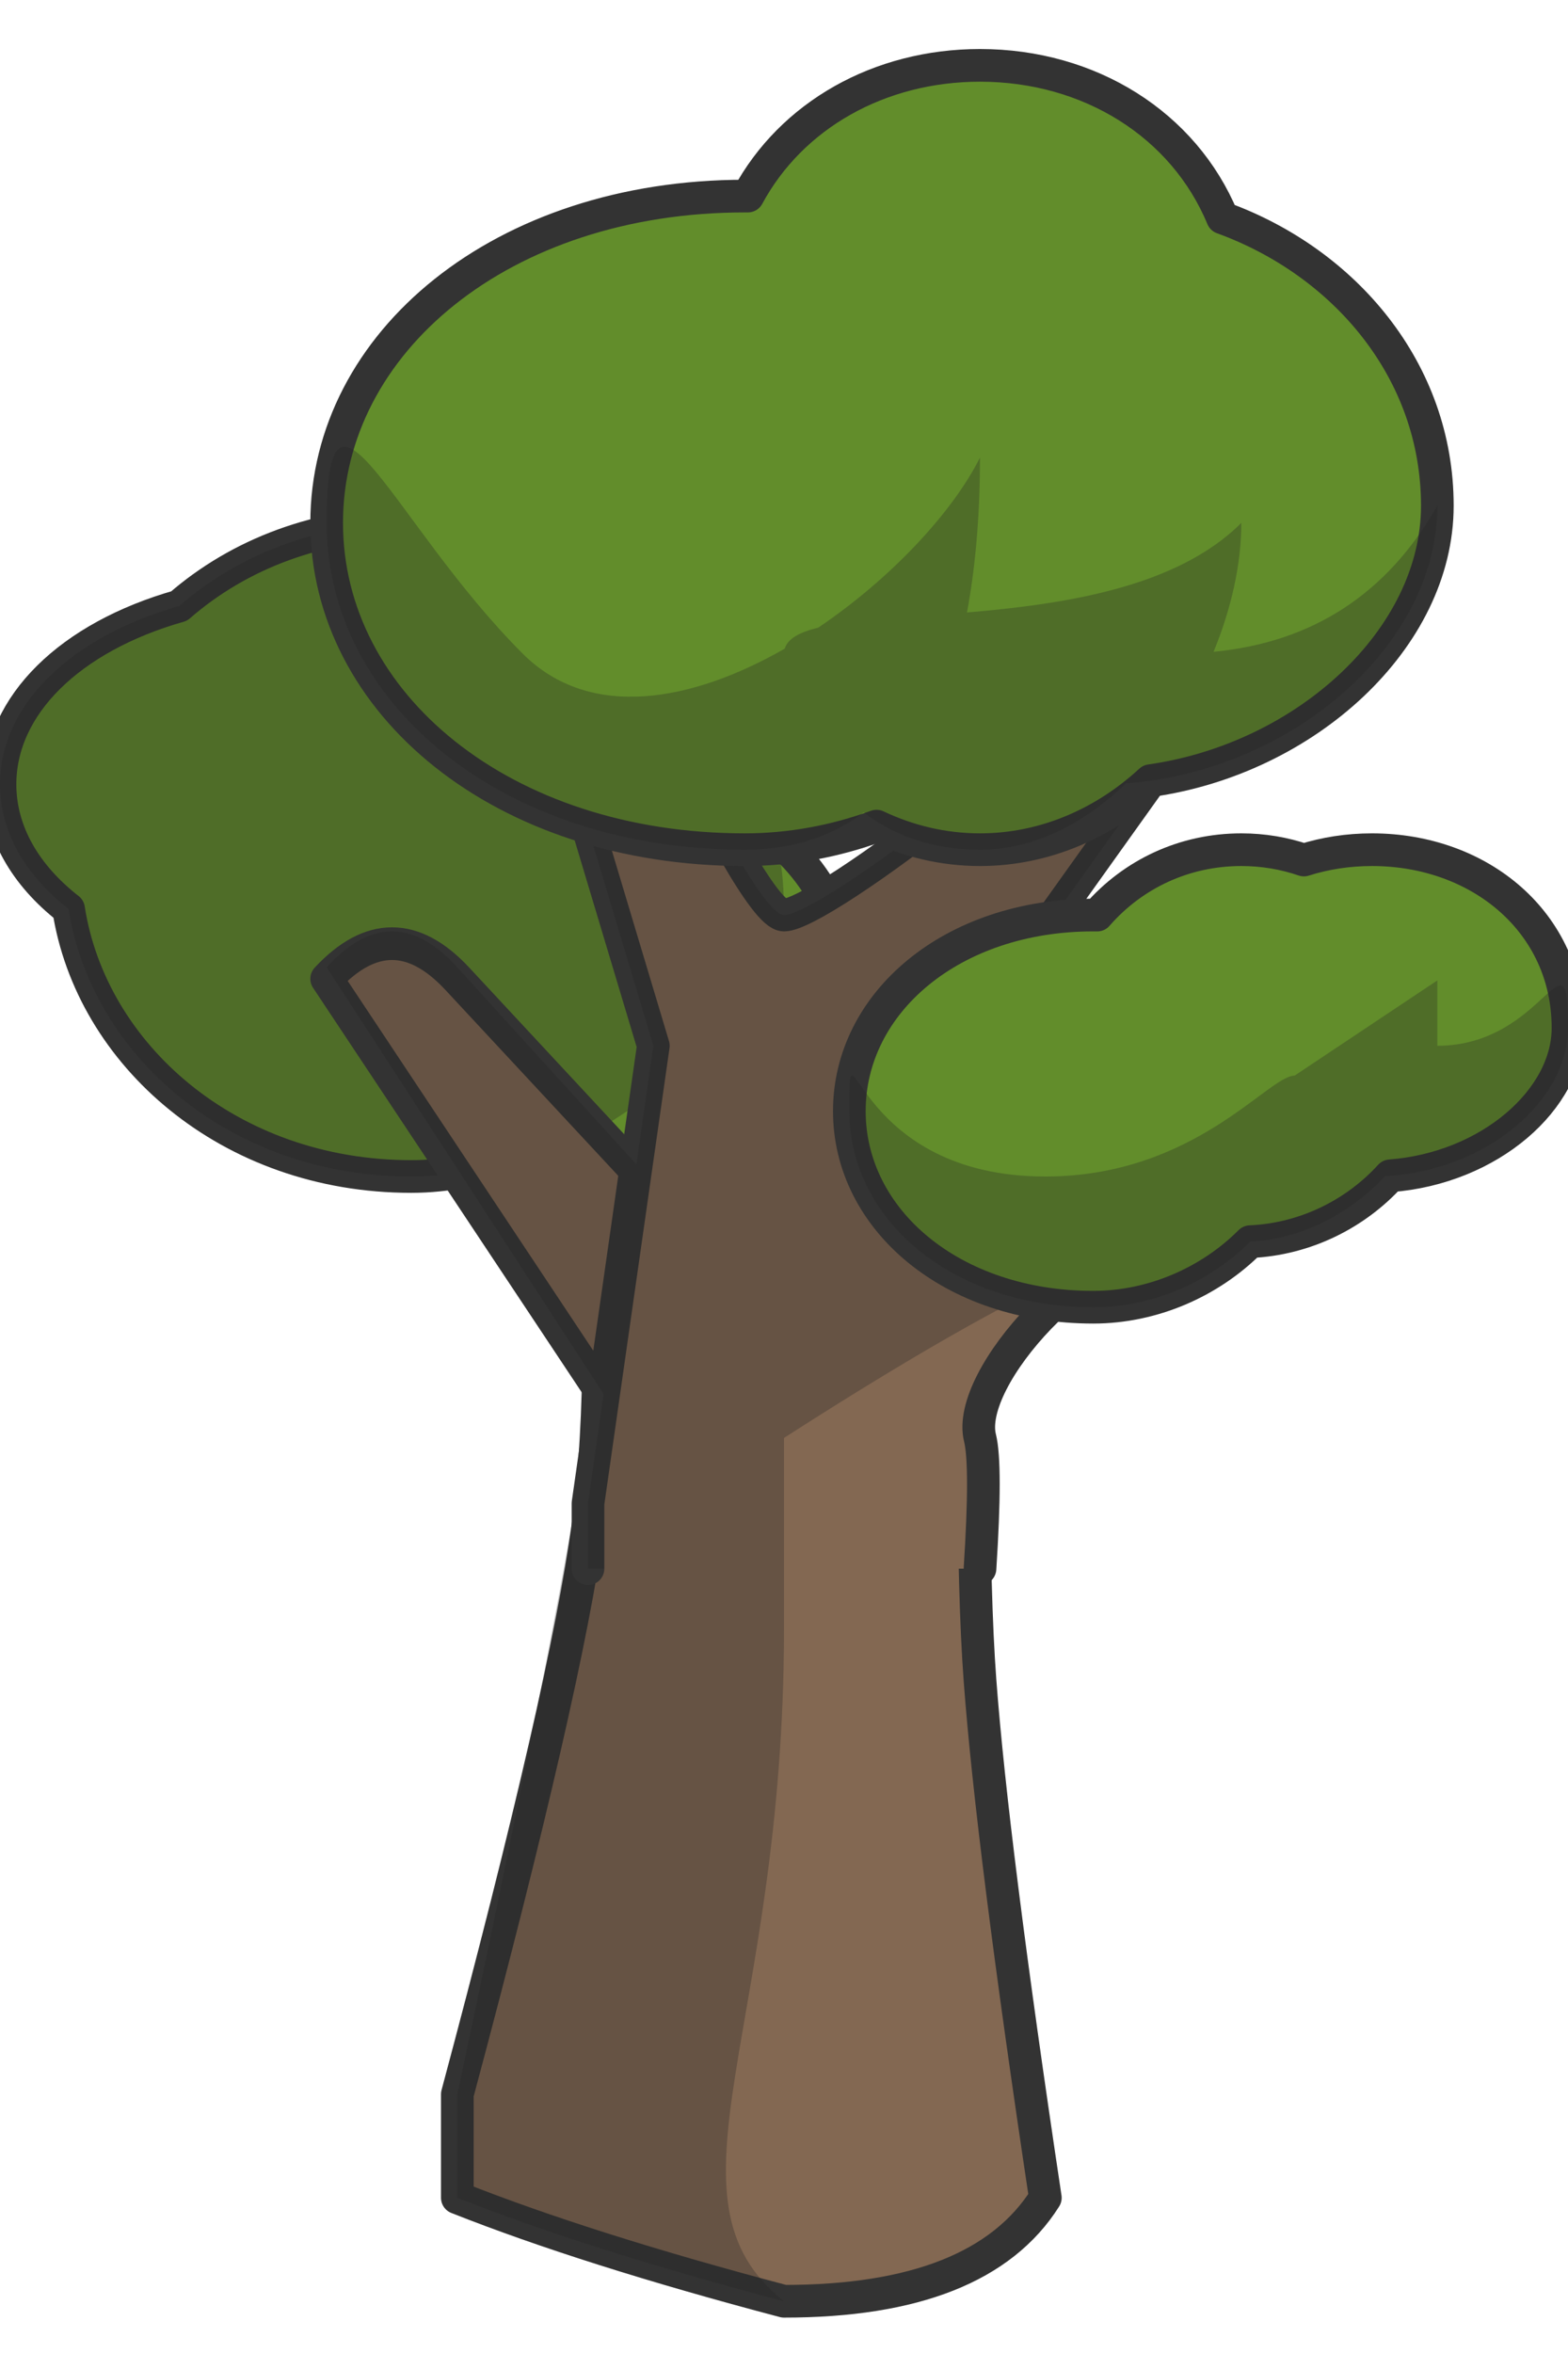 <?xml version="1.0" encoding="UTF-8"?>
<svg width="48px" height="72px" viewBox="0 0 48 72" version="1.1" xmlns="http://www.w3.org/2000/svg" xmlns:xlink="http://www.w3.org/1999/xlink">
    <title>exports/cartopolis/map_assets/tree/oak_mature_00</title>
    <g id="exports/cartopolis/map_assets/tree/oak_mature_00" stroke="none" stroke-width="1" fill="none" fill-rule="evenodd">
        <g id="tree">
            <g id="content" transform="translate(14, 34)">
                <path d="M4,0 L16,0 C15.752,8.272 15.752,14.077 16,17.417 C16.248,20.756 16.915,26.034 18,33.25 C16.667,35.361 14,36.417 10,36.417 C6,35.361 2.667,34.306 0,33.25 L0,30.083 C2.23,21.755 3.563,15.95 4,12.667 C4.437,9.384 4.437,5.162 4,0 Z" id="bg" stroke="#333333" fill="#836852" stroke-linecap="round" stroke-linejoin="round"></path>
                <path d="M4,0 L10,0 C10,2.36 10,7.638 10,15.833 C10,28.126 6,33.25 10,36.417 C6,35.361 2.667,34.306 0,33.25 L0,30.083 C2.23,19.644 3.563,12.783 4,9.5 C4.437,6.217 4.437,3.05 4,0 Z" id="shadow" fill="#222222" opacity="0.3"></path>
            </g>
            <g id="content" transform="translate(0, 2)">
                <path d="M19,14 C22.866,14 26,16.239 26,19.455 C26,20.867 24.824,22.255 23.025,23.118 C24.824,24.246 26,26.149 26,28.462 C26,31.314 22.866,34 19,34 C17.855,34 16.774,33.764 15.82,33.359 C14.797,33.771 13.704,34 12.588,34 C7.007,34 2.789,30.265 2.099,25.812 C0.769,24.775 0,23.447 0,22 C0,19.578 2.152,17.492 5.485,16.544 C7.327,14.942 9.786,14 12.588,14 C13.66,14 14.71,14.211 15.698,14.604 C16.681,14.214 17.806,14 19,14 Z" id="foliage00" stroke="#333333" fill="#628D2B" stroke-linecap="round" stroke-linejoin="round"></path>
                <path d="M19,14 C22.866,14 26,16.239 26,19.455 C26,20.781 24.963,22.085 23.347,22.954 C23.817,23.539 24,24.483 24,26 C24,28.852 17.866,34 14,34 C13.751,34 13.526,33.989 13.322,33.967 C13.08,33.989 12.835,34 12.588,34 C7.007,34 2.789,30.265 2.099,25.812 C0.769,24.775 0,23.447 0,22 C0,19.578 2.152,17.492 5.485,16.544 C7.327,14.942 9.786,14 12.588,14 C13.66,14 14.71,14.211 15.698,14.604 C16.681,14.214 17.806,14 19,14 Z" id="shadow00" fill="#222222" opacity="0.3"></path>
                <path d="M20,43 L22,36.55 C18,32.25 15.333,29.383 14,27.95 C12.667,26.517 11.333,26.517 10,27.95 L20,43 Z" id="bg_trunk" stroke="#333333" fill="#836852" stroke-linecap="round" stroke-linejoin="round"></path>
                <path d="M30,46 C30.137,43.881 30.137,42.548 30,42 C29.539,40.155 33.333,36 36,36 C38.667,36 40,34.667 40,32 L28,32 L38,18 L36,16 C33.133,20 25.133,26 24,26 C22.867,26 17.534,14 16,10 L14,10 L20,30 L18,44 L18,46" id="top_trunk" stroke="#333333" fill="#836852" stroke-linecap="round" stroke-linejoin="round"></path>
                <path d="M16,10 C16.661,11.723 18.026,14.931 19.458,18.024 L19.765,18.685 C21.562,22.521 23.39,26 24,26 C25.133,26 33.133,20 36,16 L36,16 L38,18 L28,32 L40,32 C40,34.667 38.667,36 36,36 C34.222,36 30.222,38 24,42 L24,42 L24,46 L18,46 L18,44 L18.478,40.656 L10,27.6 C11.287,26.184 12.575,26.135 13.862,27.454 L14,27.6 C15.031,28.734 16.858,30.744 19.482,33.63 L20,30 L14,10 Z" id="trunk_shadow" fill="#222222" opacity="0.3"></path>
                <path d="M30,0 C33.362,0 36.24,1.815 37.423,4.666 C41.163,6.025 44,9.342 44,13.474 C44,17.532 39.988,21.21 35.216,21.888 C33.815,23.18 31.993,24 30,24 C28.875,24 27.804,23.739 26.833,23.279 C25.56,23.744 24.193,24 22.8,24 C15.373,24 10,19.523 10,14 C10,8.477 15.373,4 22.8,4 C22.831,4 22.863,4 22.894,4 C24.225,1.535 26.907,0 30,0 Z" id="foliage01" stroke="#333333" fill="#628D2B" stroke-linecap="round" stroke-linejoin="round"></path>
                <path d="M10,14 C10,8.477 12,14 16,18 C18.066,20.066 21.2,19.464 24.023,17.848 C24.112,17.541 24.481,17.344 25.049,17.205 C27.265,15.71 29.161,13.679 30,12 C30,13.56 29.89,15.196 29.602,16.741 C32.578,16.489 36.022,15.978 38,14 C38,15.251 37.694,16.626 37.15,17.945 C40.189,17.653 42.472,16.162 44,13.474 C44,17.743 39.562,21.59 34.468,21.969 C33.192,23.197 31.655,24 30,24 C28.505,24 27.335,23.542 26.441,22.859 C25.484,23.578 24.287,24 22.8,24 C15.373,24 10,19.523 10,14 Z" id="shadow01" fill="#222222" opacity="0.3"></path>
                <path d="M42,24 C45.314,24 48,26.239 48,29.455 C48,31.631 45.61,33.746 42.557,33.979 C41.512,35.126 39.985,35.918 38.27,35.994 C37.042,37.225 35.293,38 33.467,38 C29.134,38 26,35.314 26,32 C26,28.686 29.134,26 33.467,26 C33.507,26 33.548,26 33.588,26.001 C34.683,24.745 36.255,24 38,24 C38.669,24 39.313,24.11 39.915,24.316 C40.564,24.11 41.267,24 42,24 Z" id="foliage02" stroke="#333333" fill="#628D2B" stroke-linecap="round" stroke-linejoin="round"></path>
                <path d="M44,28 L44,30 C47.314,30 48,26.239 48,29.455 C48,31.667 45.529,33.817 42.403,33.989 C41.366,35.09 39.903,35.911 38.27,35.993 C37.043,37.224 35.293,38 33.467,38 C29.134,38 26,35.314 26,32 L26,32 L26.001,31.595 C26.013,29.165 26.277,34 32,34 C36.571,34 38.821,30.915 39.633,30.912 L44,28 L44,28 Z" id="shadow02" fill="#222222" opacity="0.3"></path>
            </g>
        </g>
    </g>
</svg>